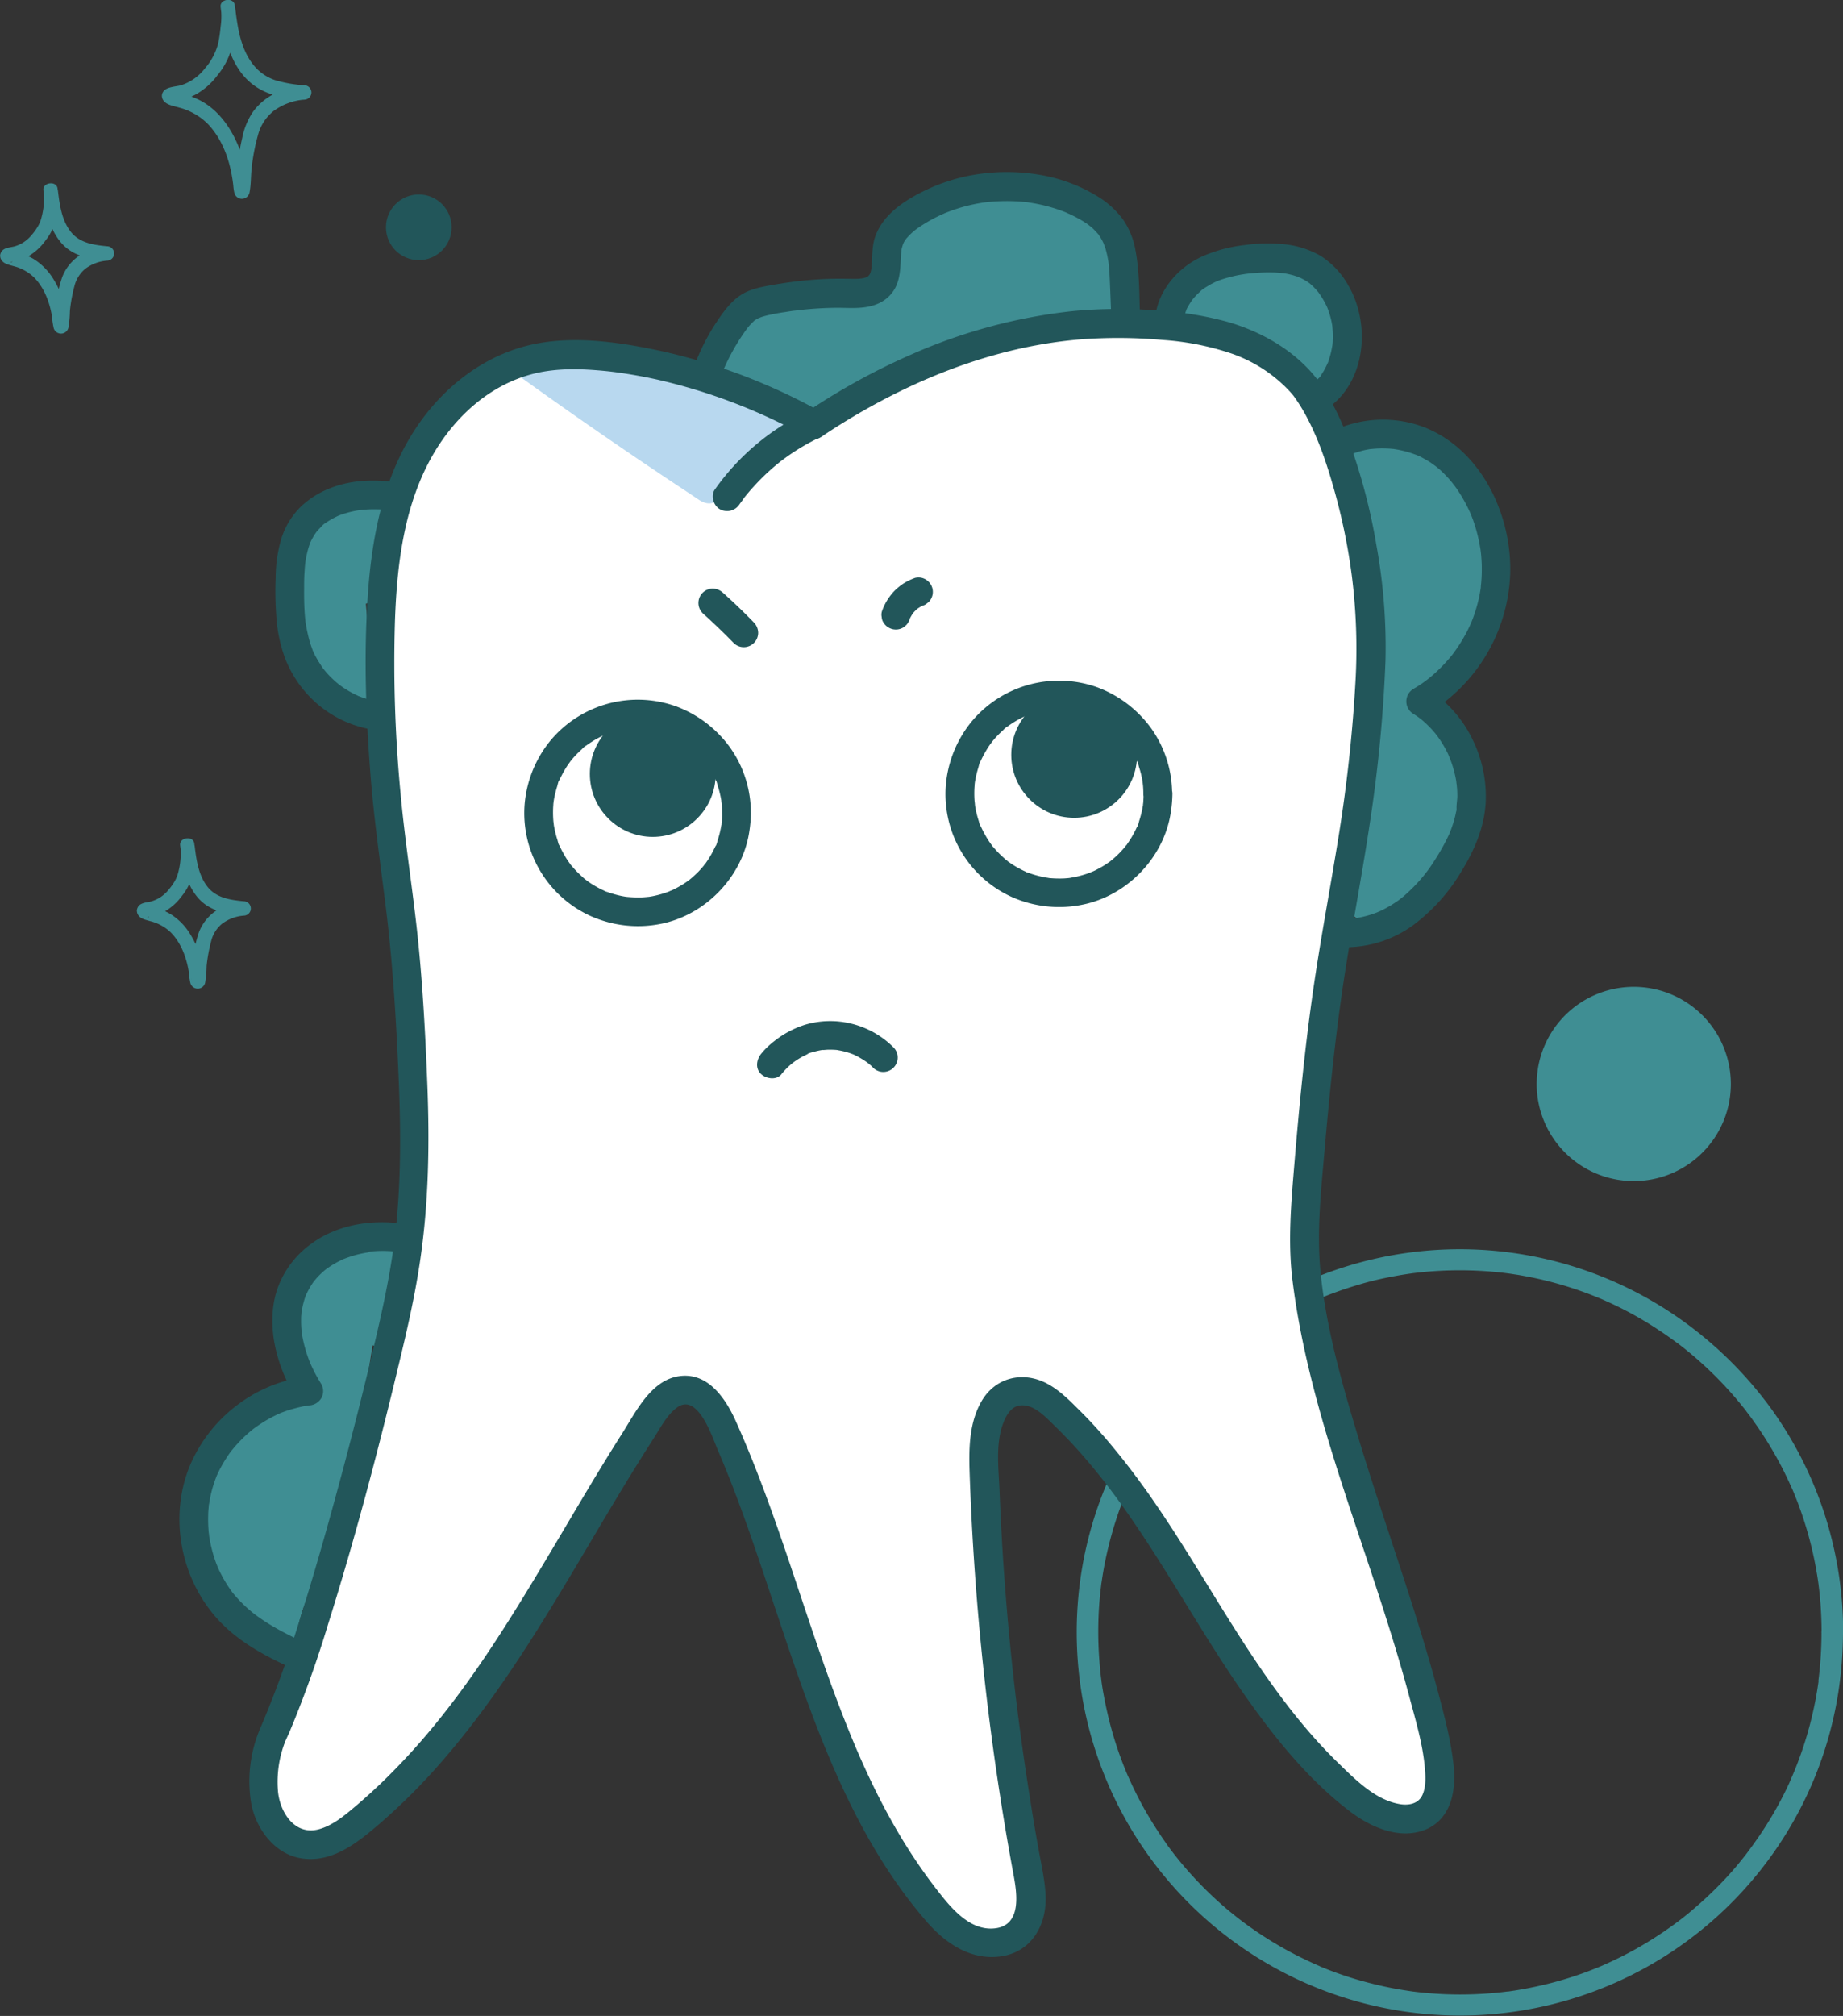 <svg xmlns="http://www.w3.org/2000/svg" viewBox="0 0 640.62 700.57"><rect x="0" y="0" width="640.62" height="700.57" fill="#333333" stroke="none"/><defs><style>.cls-1{fill:#3f8e93;}.cls-2,.cls-5{fill:#22565a;}.cls-3{fill:#fff;}.cls-4{fill:#b8d8ef;}.cls-5{stroke:#22565a;stroke-miterlimit:10;stroke-width:2px;}</style></defs><g id="Слой_6" data-name="Слой 6"><path class="cls-1" d="M929,795.47c0,3.45-.14,6.9-.41,10.34-.13,1.66-.3,3.33-.49,5l-.15,1.24s-.09.62,0,.21,0,.28,0,.38c-.12.82-.24,1.64-.37,2.46a129.53,129.53,0,0,1-4.68,19.42q-1.5,4.61-3.33,9.09c-.08.18-.48,1.14-.22.53l-.48,1.11c-.34.79-.69,1.57-1,2.35q-1,2.19-2.09,4.33a128.92,128.92,0,0,1-10,16.49c-.95,1.34-1.93,2.67-2.93,4l-.24.31-.74.94c-.53.66-1.07,1.32-1.61,2q-3,3.64-6.34,7.07t-7,6.71c-1.18,1-2.38,2.09-3.6,3.1-.6.51-1.22,1-1.84,1.5l-.93.74-.4.31c-.5.39.68-.51-.18.14a133.79,133.79,0,0,1-16.11,10.52q-4.27,2.35-8.72,4.38c-.68.31-1.36.62-2,.91l-1.11.48c.61-.26-.47.19-.69.28-1.5.61-3,1.2-4.51,1.75a127.48,127.48,0,0,1-19,5.32c-1.68.34-3.36.64-5,.91l-2.28.34-.38.05-.21,0-1.42.17q-5.1.6-10.23.79a131.45,131.45,0,0,1-20.42-.83l-1.24-.15c-.45-.06,0,0,.11,0l-.7-.09-2.46-.38c-1.63-.26-3.25-.55-4.87-.88q-4.9-1-9.71-2.35t-9.41-3.06c-1.51-.56-3-1.14-4.5-1.76l-.64-.26c.06,0,.5.21.1,0l-1.1-.48c-.74-.32-1.47-.64-2.2-1a128.39,128.39,0,0,1-17-9.44q-4-2.62-7.76-5.52l-.45-.35-.93-.74c-.66-.54-1.32-1.07-2-1.62q-1.83-1.51-3.6-3.11a130.06,130.06,0,0,1-13.26-13.81c-.51-.61-1-1.23-1.5-1.85l-.74-.93-.31-.4c.23.3.14.18,0,0-1-1.31-2-2.63-2.92-4q-2.79-4-5.29-8.14t-4.61-8.39q-1.08-2.15-2.08-4.33c-.33-.73-.66-1.46-1-2.2-.06-.16-.13-.31-.2-.47l-.15-.35c.16.38-.06-.15-.08-.18-.1-.27-.22-.53-.32-.8a127.34,127.34,0,0,1-6-18.68q-1.17-4.89-2-9.86c-.12-.76-.23-1.52-.34-2.28,0-.13-.09-.74,0-.07,0-.17,0-.35-.07-.53-.05-.47-.11-.94-.17-1.41-.19-1.67-.35-3.33-.47-5A131,131,0,0,1,678,785c.14-1.72.31-3.45.52-5.17l.15-1.24c-.08.64,0-.2.06-.41.13-.88.26-1.76.4-2.63q.81-5,2-9.84A131.36,131.36,0,0,1,687.19,747c.06-.16.13-.32.2-.48-.26.61,0,.06,0,0l.41-1c.35-.79.7-1.57,1.06-2.35.69-1.51,1.42-3,2.17-4.48,1.44-2.84,3-5.63,4.65-8.36s3.46-5.47,5.34-8.1c.43-.6.86-1.2,1.3-1.79.23-.32.47-.64.71-1l.41-.55c0-.05.46-.59.22-.29s.1-.13.13-.16l.42-.53.74-.93c.53-.66,1.07-1.32,1.61-2a131.23,131.23,0,0,1,13.34-13.75c1.18-1.05,2.39-2.08,3.61-3.09l1.85-1.49c.26-.22.53-.43.8-.64.07,0,.63-.49.29-.22s.24-.19.29-.23c2.58-1.95,5.21-3.82,7.93-5.58a129.86,129.86,0,0,1,16.92-9.29l2.2-1,.53-.23,1.28-.52q2.24-.92,4.51-1.74,4.57-1.65,9.26-3t9.73-2.31c1.62-.32,3.24-.61,4.87-.87.82-.13,1.64-.25,2.47-.36.44-.06-.05,0-.12,0l.71-.09,1.42-.17a131.65,131.65,0,0,1,20.44-.72c3.41.15,6.82.43,10.21.84l1.06.14.59.08,2.63.4c1.63.27,3.25.57,4.87.9a128.39,128.39,0,0,1,19.1,5.46c1.51.56,3,1.16,4.49,1.77l.19.08c-.41-.18.26.1.35.14l.94.41,2.35,1.06q4.44,2.05,8.7,4.44t8.16,5q2.06,1.35,4.07,2.79l1.78,1.3,1,.71c.18.15,1.1.85.58.45a130.11,130.11,0,0,1,14.23,12.83q3.35,3.5,6.42,7.23l1.5,1.85.63.8c.07.1.43.56,0,.05l.42.54c1,1.26,1.89,2.54,2.81,3.84a130.82,130.82,0,0,1,10,16.69c.71,1.44,1.4,2.88,2.06,4.34.33.73.66,1.47,1,2.2.08.19.39,1,.16.37.17.43.35.85.52,1.28q1.86,4.57,3.35,9.27a128.89,128.89,0,0,1,4.55,19.28c.13.82.25,1.64.36,2.47-.09-.68.05.39.07.59l.15,1.24c.18,1.61.33,3.21.46,4.82.25,3.32.37,6.65.38,10a3.75,3.75,0,0,0,7.5,0,132.68,132.68,0,0,0-24.42-76.86A135.89,135.89,0,0,0,884,689.51a133.09,133.09,0,0,0-183.32,21.06,135.39,135.39,0,0,0-20.8,34.79,131.85,131.85,0,0,0-9.39,40,133.24,133.24,0,0,0,252,69.62,132.06,132.06,0,0,0,12.36-38.73,138.51,138.51,0,0,0,1.63-20.74,3.75,3.75,0,0,0-7.5,0Z" transform="translate(-295.86 -228.12)"/><circle class="cls-1" cx="567.75" cy="376.58" r="29.85"/><path class="cls-1" d="M830,604.7a33.75,33.75,0,1,0,.47-5.5,38.87,38.87,0,0,0-.47,5.5,3.75,3.75,0,0,0,7.5,0c0-.76,0-1.52.09-2.28,0-.34.06-.69.09-1l.06-.52c0,.38,0,.32,0,0a31.24,31.24,0,0,1,1-4.27c.22-.69.47-1.37.73-2,.16-.41,0,.07,0,.12.06-.15.13-.3.2-.45.16-.35.33-.7.5-1a29.36,29.36,0,0,1,2.29-3.81c.09-.12.6-.82.39-.54l.42-.52q.74-.88,1.53-1.71c.46-.47.93-.92,1.41-1.36.29-.26.57-.51.87-.76l.38-.31s.59-.46.26-.21.42-.31.54-.39.54-.38.82-.56c.64-.42,1.3-.82,2-1.19s1.26-.67,1.91-1c.21-.09.92-.39.33-.15l1.08-.42a29.25,29.25,0,0,1,4.21-1.19l1.18-.22c.72-.13-.38,0,.36-.05s1.61-.16,2.42-.18a29.93,29.93,0,0,1,4.54.18c.74.08-.36-.07.36.05l1,.19c.78.15,1.54.34,2.3.55s1.29.39,1.92.61c.37.13.73.28,1.09.42s-.07,0-.13-.06l.61.27a31,31,0,0,1,3.74,2.08l.82.55.53.38.15.11c-.28-.21.4.32.52.42l.87.75a30.35,30.35,0,0,1,3,3l.42.51s.36.47.11.14.3.42.39.54c.44.63.86,1.27,1.25,1.93s.66,1.14,1,1.73c.15.29.3.59.44.89l.21.45c.45.95-.15-.39.08.18a31.63,31.63,0,0,1,1.32,4.14c.16.67.3,1.33.41,2,0,.17.06.34.08.51-.11-.71,0-.12,0,0,0,.41.08.81.11,1.21a28.8,28.8,0,0,1,0,4.55c0,.35-.06.69-.09,1,0,.11-.12.83,0,.36s0,.13,0,.18c-.13.73-.26,1.45-.44,2.17a32.25,32.25,0,0,1-1.32,4.15c-.22.54.23-.51,0,0l-.21.45c-.14.3-.28.6-.43.9-.35.68-.72,1.36-1.12,2s-.7,1.12-1.08,1.66l-.57.79c.43-.58-.3.36-.44.53a29.33,29.33,0,0,1-3,3c-.49.44-1,.87-1.51,1.27.56-.44-.25.17-.42.29-.32.22-.63.44-1,.65a29.69,29.69,0,0,1-3.74,2.08c-.21.09-.92.39-.33.15l-1.08.42c-.69.25-1.38.47-2.08.67s-1.41.37-2.13.52l-1,.19-.5.08c.37-.06.31,0,0,0a32.21,32.21,0,0,1-4.71.18c-.7,0-1.39-.08-2.08-.16l-.51-.06c.06,0,.58.09.14,0l-1.34-.24a29.25,29.25,0,0,1-4.21-1.19l-.93-.36c-.4-.16.07,0,.13.06l-.46-.2c-.7-.33-1.39-.67-2.06-1s-1.24-.71-1.84-1.1l-.81-.55-.4-.29-.28-.2c.28.21-.4-.32-.52-.42q-.44-.36-.87-.75-.78-.71-1.53-1.47c-.49-.51-1-1-1.42-1.58l-.62-.76c.42.53-.17-.25-.3-.43a31.14,31.14,0,0,1-2.29-3.8c-.15-.3-.29-.6-.43-.9s-.4-.91-.15-.32c-.3-.72-.57-1.45-.8-2.2a31.24,31.24,0,0,1-1-4.27c-.13-.73,0,.37-.06-.36,0-.35-.07-.69-.1-1-.07-.81-.09-1.63-.1-2.44a3.75,3.75,0,0,0-7.5,0Z" transform="translate(-295.86 -228.12)"/><path class="cls-1" d="M300.78,317.74c-.58,2.35-2.1,1.48-1.06,1.35.18,0,.35-.07.53-.1.47-.09.94-.17,1.4-.28a15.67,15.67,0,0,0,4.19-1.61,19.32,19.32,0,0,0,5.82-5.39,17.93,17.93,0,0,0,3.67-7.9,33.06,33.06,0,0,0,.53-10.21c-.39-2.76-5.25-2.14-4.91.66.75,6.32,1.73,12.72,5.84,17.82s10.15,6.05,16.21,6.63v-5c-6.85.62-13.05,4.18-15.55,10.81a44.59,44.59,0,0,0-2.17,10.29c-.18,1.48-.3,3-.4,4.45l-.09,1.35c0,.49-.1.22,0-.06-.35.79.53-.71.49-.68l1.11-.64h1.29c1.31,1.78,1.83,2.27,1.58,1.49l0-.15a1.57,1.57,0,0,1-.07-.45c.14.8-.05-.44-.08-.68-.17-1.36-.36-2.71-.63-4.06a30.15,30.15,0,0,0-4-10.17,21.07,21.07,0,0,0-7-7.12,23.38,23.38,0,0,0-5.13-2.17c-.63-.19-1.27-.35-1.89-.53-.22-.06-.43-.14-.65-.19s-.23-.08.14.06a2.4,2.4,0,0,1,.61.62l.34,1.26v-.08a2.57,2.57,0,0,0-2.5-2.5,2.52,2.52,0,0,0-2.5,2.5c.29,2.57,2.56,2.95,4.64,3.54a15.87,15.87,0,0,1,7.11,3.88c3.56,3.59,5.44,8.6,6.26,13.49a30,30,0,0,0,.61,4.15,2.64,2.64,0,0,0,5.12-.14,38.83,38.83,0,0,0,.52-5.8,53.56,53.56,0,0,1,1.52-8.41,11.4,11.4,0,0,1,3.87-6.28,14.47,14.47,0,0,1,7.48-2.79,2.5,2.5,0,0,0,0-5c-4.73-.46-9.59-1.15-12.67-5.17s-3.8-9.37-4.38-14.28l-4.92.67a24.7,24.7,0,0,1-.74,8.63,11.72,11.72,0,0,1-1.58,3.71,18,18,0,0,1-1.86,2.51,11.92,11.92,0,0,1-5.85,3.94c-1.8.5-4.48.42-5,2.69C295.19,319.53,300,320.87,300.78,317.74Z" transform="translate(-295.86 -228.12)"/><path class="cls-1" d="M348.32,545.36c-.58,2.35-2.11,1.48-1.06,1.35.17,0,.35-.07.53-.1.46-.09.93-.17,1.4-.28a15.93,15.93,0,0,0,4.19-1.61,19.5,19.5,0,0,0,5.81-5.38,17.91,17.91,0,0,0,3.67-7.91,32.76,32.76,0,0,0,.53-10.21c-.38-2.76-5.24-2.14-4.91.66.75,6.32,1.73,12.72,5.85,17.82s10.14,6,16.2,6.63v-5c-6.85.63-13,4.18-15.55,10.82a44.9,44.9,0,0,0-2.16,10.28c-.19,1.48-.3,3-.4,4.45l-.09,1.35c0,.49-.1.22,0-.06-.35.79.53-.71.49-.68l1.1-.64h1.3c1.3,1.78,1.83,2.27,1.58,1.49l0-.15s-.07-.41-.08-.45c.15.8,0-.44-.08-.68-.17-1.36-.35-2.71-.62-4.06a30.17,30.17,0,0,0-4-10.17,21,21,0,0,0-7-7.12,23.26,23.26,0,0,0-5.14-2.17c-.63-.19-1.26-.35-1.89-.53-.21-.06-.42-.14-.64-.19s-.23-.08.14.06a2.36,2.36,0,0,1,.6.62l.34,1.26v-.07a2.58,2.58,0,0,0-2.5-2.5,2.5,2.5,0,0,0-2.5,2.5c.28,2.56,2.55,2.94,4.63,3.53a16,16,0,0,1,7.12,3.88c3.56,3.59,5.44,8.6,6.26,13.49a29.84,29.84,0,0,0,.6,4.15,2.64,2.64,0,0,0,5.13-.14,37.43,37.43,0,0,0,.51-5.8,54.76,54.76,0,0,1,1.53-8.41,11.29,11.29,0,0,1,3.87-6.28,14.44,14.44,0,0,1,7.47-2.79,2.5,2.5,0,0,0,0-5c-4.73-.46-9.58-1.15-12.66-5.16s-3.81-9.38-4.39-14.29l-4.91.67a25.18,25.18,0,0,1-.74,8.63,12,12,0,0,1-1.58,3.71,18.81,18.81,0,0,1-1.86,2.51,11.9,11.9,0,0,1-5.86,3.94c-1.79.5-4.48.42-5,2.69C342.73,547.16,347.55,548.49,348.32,545.36Z" transform="translate(-295.86 -228.12)"/><path class="cls-1" d="M357,262.18c-1.12,1.09-1.4,1.47-.86,1.15-.4.16-.46.2-.19.11a3.06,3.06,0,0,0,.57-.12c.61-.13,1.24-.22,1.85-.35a21.87,21.87,0,0,0,5.48-2,23.94,23.94,0,0,0,7.66-6.78,24.6,24.6,0,0,0,5.25-11.1c.74-4.35,1.32-8.84.69-13.23-.4-2.76-5.24-2.14-4.91.66,1,8.29,2.25,16.76,7.62,23.48a21.17,21.17,0,0,0,9.36,6.62c3.84,1.41,8,1.79,12,2.18v-5c-7,.62-13.81,3.58-17.92,9.46a25,25,0,0,0-3.54,8.77,90.92,90.92,0,0,0-1.91,11.59c-.15,1.51-.25,3-.35,4.55,0,.51-.09,1-.11,1.53s.19-.51,0,0c0,0,0,.1,0,.14.36-.6.35-1.75,2.19-1.54l1.26.34c.26.12,1.09,1,1,1.2a2.09,2.09,0,0,0-.08-.34c0-.12,0-.25-.07-.38-.06-.32.06.51,0-.15-.14-1.24-.3-2.48-.48-3.71a43.93,43.93,0,0,0-2.42-9.44c-2.73-7.05-7.37-13.82-14.36-17.15a36.94,36.94,0,0,0-5.85-2.15c-.67-.19-1.35-.36-2-.56-.15,0-.88-.2-.56-.16s.12.08,0,0-.16-.08.05.06a1.85,1.85,0,0,1,.76,1.6,2.56,2.56,0,0,0-2.5-2.5,2.51,2.51,0,0,0-2.5,2.5c.2,3,3.75,3.38,6.06,4.06a21.93,21.93,0,0,1,9.81,5.57c4.77,4.92,7.37,11.68,8.5,18.34.24,1.39.3,1.91.45,3.15a16.67,16.67,0,0,0,.37,2.55,2.7,2.7,0,0,0,5.31-.33c.49-2.6.4-5.34.68-8a70.09,70.09,0,0,1,2.2-11.66,15.81,15.81,0,0,1,5.47-8.46,20.53,20.53,0,0,1,10.62-3.93,2.5,2.5,0,0,0,0-5,45,45,0,0,1-10.12-1.79,16.29,16.29,0,0,1-7.67-5.45c-4.42-5.65-5.41-13.13-6.23-20l-4.91.67a24.92,24.92,0,0,1-.13,6.28,52.62,52.62,0,0,1-.81,5.61A21.45,21.45,0,0,1,367,252a17.14,17.14,0,0,1-8.2,5.74c-2,.59-6,.46-6.57,3.13a2.56,2.56,0,0,0,1.75,3.07A2.53,2.53,0,0,0,357,262.18Z" transform="translate(-295.86 -228.12)"/><circle class="cls-2" cx="145.57" cy="78.99" r="11.41"/></g><g id="Слой_5" data-name="Слой 5"><path class="cls-3" d="M578.69,375.63c20.26-13.59,63-38,114.29-34.92,15.52.91,38.26,2.58,54.15,19.18,2.23,2.33,9.42,10.29,16.55,34.38a208.84,208.84,0,0,1,8.67,63.86c-2.62,61.6-13.65,87.47-19.6,152.45-2.93,31.87-4.39,47.81-2.76,61.45,6,50.5,34.8,112.77,45.08,163.42,1.11,5.46,2.9,16.67-2.46,21.69-7.08,6.64-18.65,1.41-26.14-4.77-43.54-35.86-61.21-95.29-102.29-133.93-4-3.73-8.79-7.46-14.2-6.91-10,1-12.48,14.24-12.21,24.24A911,911,0,0,0,653,878.42c1.32,7.05,2.43,15.23-2.32,20.6-4.2,4.73-11.72,5.25-17.53,2.77s-10.25-7.32-14.21-12.25c-38-47.35-47.1-111-72.2-166.29-2.61-5.75-6.76-12.3-13.07-12.12-5.22.14-9,4.9-11.85,9.26C489.79,768.87,465.61,824.5,420.62,861.3c-5.54,4.53-12.23,9-19.27,7.74-7.42-1.27-12.52-8.69-13.61-16.13a42.62,42.62,0,0,1,2.95-22.2C406.42,796.48,429,706.3,434.48,679.37c7.12-34.86,5.68-61.68,3.67-99.06-2.5-46.4-9.34-61.84-10.19-117-.5-32.67,1.67-66,20.59-89.25a61.77,61.77,0,0,1,25-18.79c8.87-3.54,18.93-5,36.09-2.79C524.44,354.3,549.27,359.41,578.69,375.63Z" transform="translate(-295.86 -228.12)"/><path class="cls-3" d="M580,377.79C607.42,359.4,639,346,672.23,343.42a173.26,173.26,0,0,1,27.9.27,97.53,97.53,0,0,1,24,4.66c12,4.15,21.78,11.74,27.76,22.79,4.24,7.83,7.17,16.34,9.64,24.87a212.24,212.24,0,0,1,6.67,32,203.12,203.12,0,0,1,1.25,37.22,527.86,527.86,0,0,1-6,54.67c-2.72,16.89-5.91,33.69-8.42,50.62C752,591.28,750,612.12,748.25,633c-1.12,13.36-2.29,26.92-.6,40.28,5,39.67,20.06,77.5,32.08,115.39,3,9.41,5.86,18.86,8.41,28.4,2.18,8.17,4.68,16.64,5.46,25.09.33,3.64.48,7.8-1.22,11.15-2,3.87-6.47,4.91-10.45,4.21-9-1.6-16.3-8.76-22.6-14.89-26.74-26-43.05-60.21-64-90.6a257.24,257.24,0,0,0-16.75-22q-4.46-5.21-9.29-10c-3.28-3.29-6.7-6.77-10.85-9-7.22-3.8-15.25-1.76-19.33,5.36-3.92,6.81-4,15.06-3.78,22.68a936.48,936.48,0,0,0,15.23,140c1.53,8.27,2.46,20.54-8.85,21.61-10.26,1-17.6-8.38-23.16-15.65-11.91-15.55-21-33.08-28.54-51.11-15.14-36.3-24.45-74.77-40.57-110.69-3.1-6.9-8.34-15.85-17.27-14.46s-13.71,12.05-18,18.75c-10.55,16.6-20.29,33.7-30.47,50.53s-20.7,33.33-32.95,48.65a235.77,235.77,0,0,1-19.21,21.37c-3.44,3.36-7,6.61-10.68,9.71-4,3.39-8.35,7-13.51,8.41-10.2,2.84-16.78-6.83-17.47-15.87-.59-7.61,1.26-14.49,4.23-21.37a382.77,382.77,0,0,0,13.26-37.07c9.21-29.31,17.09-59.07,24.25-88.95,3-12.36,5.88-24.75,7.73-37.34,2.95-20,3.22-40.21,2.44-60.41-.75-19.13-1.78-38.26-4-57.27-1.73-14.79-4-29.5-5.34-44.33a475.88,475.88,0,0,1-1.92-59.82c.67-19.39,3.14-39.62,12.46-57,7.54-14,19.79-25.86,35.24-30.6,14.81-4.55,31.4-1.94,46.24,1.33a199.78,199.78,0,0,1,52.9,20.25c2.82,1.55,5.35-2.77,2.53-4.32a204.19,204.19,0,0,0-55.11-21c-15.23-3.26-32.08-5.76-47.29-1.3-15.38,4.52-28.08,15.5-36.45,29-10.37,16.71-13.92,36.7-15.15,56.05-1.31,20.55-.56,41.38,1.08,61.89,1.24,15.4,3.47,30.67,5.36,46,2.33,19,3.47,38,4.3,57.11.91,20.72,1,41.51-1.95,62.08-1.87,13-4.87,25.83-7.94,38.6q-5.24,21.87-11.12,43.57c-7.64,28.28-15.31,57.12-27.16,84a43.89,43.89,0,0,0-3.2,24.13c1.22,7.89,6.73,16.12,15,17.79,10.11,2.06,18.8-5.38,25.9-11.51a212,212,0,0,0,21-21c26.25-30.08,44.83-65.7,65.6-99.53q3.94-6.42,8-12.74c2.55-4,5-8.78,9-11.53,9.19-6.4,14.85,9.28,17.44,15.31,8,18.57,14.29,37.82,20.69,57,12.43,37.21,25.46,76.61,51.63,106.75,6,6.9,14.07,12.85,23.69,11.42s13.82-9.74,13.43-18.69c-.23-5.05-1.4-10-2.29-15q-1.62-8.9-3-17.83-2.89-18.07-5-36.25-4.23-35.65-5.63-71.57c-.33-8.54-1.62-18.46,2.39-26.43,1.58-3.14,4.16-5.67,7.86-5.76,5.24-.12,9.61,4.34,13.09,7.71,27.4,26.49,43.9,61.5,65.4,92.46,10.47,15.1,22.36,30.25,37.13,41.4,6.5,4.91,16.08,9.6,24.2,5.86,7.69-3.55,8.63-12.46,7.84-19.95-.89-8.4-3.19-16.73-5.34-24.87-2.6-9.83-5.56-19.57-8.63-29.26-6.36-20-13.27-39.87-19.34-60-5.58-18.49-10.9-37.48-12.89-56.75-1.46-14.22.13-28.72,1.37-42.88,1.86-21.37,4.06-42.67,7.42-63.87,2.67-16.9,5.9-33.72,8.43-50.65,4.72-31.65,7.65-63.53,2.19-95.25a202.81,202.81,0,0,0-8.47-33.09A98.06,98.06,0,0,0,754,364.72c-7.2-11.3-19.21-18.56-31.88-22.29a114.79,114.79,0,0,0-23.66-3.87,170.54,170.54,0,0,0-29.55.15,184.75,184.75,0,0,0-55,14.71,231.05,231.05,0,0,0-36.49,20.05C574.77,375.25,577.27,379.59,580,377.79Z" transform="translate(-295.86 -228.12)"/><path class="cls-1" d="M434.65,662.63c-11.2-3.12-25-1.85-31.94,7.45-4.47,6-5.19,14.1-3.62,21.4s5.17,14,8.72,20.53c-19.23,3.33-35.33,20.14-37.83,39.5s8.8,39.7,26.56,47.81c-.1-11.93,6.84-22.58,11.6-33.51,13.79-31.62,10-68.58,22.74-100.61a83,83,0,0,1-3.8,28.56" transform="translate(-295.86 -228.12)"/><path class="cls-1" d="M435.31,660.22c-9.46-2.59-20.87-2.53-29.21,3.24-9.72,6.74-11.85,19.11-9.11,30,1.76,7,5.24,13.47,8.66,19.79l1.5-3.67c-15.59,2.77-29.36,14-35.82,28.38a45.76,45.76,0,0,0-4,23.35,50.7,50.7,0,0,0,7.9,22.48,48.41,48.41,0,0,0,20,17.67,2.54,2.54,0,0,0,3.77-2.16c0-8.86,4-17,7.76-24.77A137.2,137.2,0,0,0,416.47,749c4.54-17.63,5.83-35.86,9-53.74a149.5,149.5,0,0,1,7.86-29.41l-4.91-.66a82.21,82.21,0,0,1-3.71,27.9c-1,3.08,3.87,4.39,4.83,1.33a86.66,86.66,0,0,0,3.88-29.23c-.11-3-3.89-3.23-4.91-.67-6.75,17-8.88,35.3-11.38,53.29-1.27,9.09-2.63,18.19-4.76,27.12a124.88,124.88,0,0,1-9,25.32c-4.43,9.19-9.32,18.6-9.3,29.06l3.76-2.16c-13.33-6.15-22.69-19.09-25.12-33.49S376.21,734.73,387,725a43.63,43.63,0,0,1,21.53-10.62c1.65-.29,2.2-2.37,1.49-3.67-5-9.3-10.8-19.81-8.76-30.79a18.86,18.86,0,0,1,6.84-11.77,23.57,23.57,0,0,1,11.12-4.32A37.42,37.42,0,0,1,434,665c3.11.85,4.43-4,1.33-4.82Z" transform="translate(-295.86 -228.12)"/><path class="cls-1" d="M430.6,403.23a48.74,48.74,0,0,0-16.74,3.38,27,27,0,0,0-6.52,3.53c-5.78,4.46-8.41,12.13-8.22,19.42s2.88,14.29,6.1,20.84c4.16,8.44,9.55,16.68,17.56,21.61,1.27-11.19-1.33-22.41-2.16-33.64s.49-23.51,8.11-31.8q-1.56,13.37-3.75,26.65a52.85,52.85,0,0,1-1.26-12.6,86.57,86.57,0,0,1-1.12,14.82" transform="translate(-295.86 -228.12)"/><path class="cls-1" d="M430.6,400.73a49.22,49.22,0,0,0-21.2,5.16,23.45,23.45,0,0,0-11.57,14.38c-1.91,6.39-1.37,13.22.47,19.56a78.41,78.41,0,0,0,8.45,18.6c3.78,6.21,8.55,11.86,14.77,15.74,1.76,1.09,3.57-.38,3.76-2.16,1.91-17.58-5.71-35.43-.66-52.79a27.54,27.54,0,0,1,5.88-10.88l-4.27-1.77q-1.53,13-3.66,26h4.82a52.08,52.08,0,0,1-1.17-11.94h-5a85,85,0,0,1-1,14.16,2.57,2.57,0,0,0,1.75,3.07A2.5,2.5,0,0,0,425,436.1a93.3,93.3,0,0,0,1.21-15.48c0-3.22-5-3.22-5,0a58.06,58.06,0,0,0,1.35,13.27c.51,2.31,4.42,2.45,4.82,0q2.24-13.62,3.84-27.32c.26-2.17-2.89-3.28-4.27-1.77-5.69,6.29-8.16,14.45-8.85,22.77-.77,9.19.87,18.29,1.85,27.4a78.94,78.94,0,0,1,.32,17l3.77-2.16A39.08,39.08,0,0,1,412.37,458a77.5,77.5,0,0,1-8.19-16.2c-2-5.57-3.3-11.67-2.16-17.58,1-5,3.44-9.89,7.83-12.76,6-3.91,13.71-5.5,20.75-5.69,3.21-.08,3.23-5.08,0-5Z" transform="translate(-295.86 -228.12)"/><path class="cls-1" d="M546.44,358.33c-.51-11.66,10.67-20.69,21.87-24s23.28-2.93,34.31-6.77a5.7,5.7,0,0,0,2.85-1.73c1.34-1.82.31-4.34.07-6.59-.78-7.6,7.77-12.46,15.07-14.72A171.08,171.08,0,0,1,650,298.2c8.73-1.09,19.09-.86,24.38,6.17,2.13,2.85,3.07,6.4,3.83,9.87a144.91,144.91,0,0,1,3.12,23.27c-13.64-.55-27,3.73-39.83,8.39q-27.6,10-54.2,22.58c-2.34,1.11-4.77,2.25-7.36,2.2a16.66,16.66,0,0,1-5.79-1.55l-29-11.68" transform="translate(-295.86 -228.12)"/><path class="cls-1" d="M548.94,358.33c-.37-10.94,10.24-18.58,19.7-21.45,6.66-2,13.63-2.68,20.49-3.7a94.13,94.13,0,0,0,10.25-2c3-.8,7.1-1.62,8.61-4.7s-.23-5.81,0-8.83a8.59,8.59,0,0,1,2.93-5.22c4-3.82,9.7-5.38,14.9-6.83a172.88,172.88,0,0,1,21.47-4.55c5.4-.78,11.1-1.42,16.48-.2a15.14,15.14,0,0,1,7.19,3.51c2.5,2.36,3.6,5.6,4.39,8.87a133.36,133.36,0,0,1,3.42,24.27l2.5-2.5c-9.32-.34-18.59,1.46-27.49,4.11s-17.64,6-26.3,9.36-17.53,7-26.17,10.84q-6.51,2.87-12.94,5.88a42.88,42.88,0,0,1-6,2.61,9.43,9.43,0,0,1-6.29-.58c-10.17-3.83-20.2-8.13-30.28-12.19a2.52,2.52,0,0,0-3.08,1.75,2.56,2.56,0,0,0,1.75,3.07l27.14,10.94a29.76,29.76,0,0,0,6.72,2.22,13.4,13.4,0,0,0,6.88-.91c4.4-1.73,8.63-4,12.94-5.92a521.63,521.63,0,0,1,52.7-20.91c9.85-3.21,20-5.65,30.45-5.27a2.51,2.51,0,0,0,2.5-2.5,149.55,149.55,0,0,0-3.11-23.46,30.47,30.47,0,0,0-3.47-9.88,17.11,17.11,0,0,0-6.43-6c-5.18-2.79-11.36-3.19-17.13-2.79a138.22,138.22,0,0,0-21.74,3.56c-6.51,1.51-13.37,3.06-19.29,6.28-4.91,2.68-9.63,7.11-9.64,13.11a35.19,35.19,0,0,0,.59,4.33c.18,1.37,0,1.9-1.27,2.43a50.89,50.89,0,0,1-10.47,2.66c-7.17,1.27-14.47,1.81-21.56,3.54-12.58,3.07-26.83,12.57-26.34,27.08.11,3.21,5.11,3.23,5,0Z" transform="translate(-295.86 -228.12)"/><path class="cls-1" d="M706.45,338.68a78.66,78.66,0,0,1,8.25-11.12,23.87,23.87,0,0,1,5.59-4.93c4.65-2.71,10.39-2.49,15.77-2.19a33.91,33.91,0,0,1,8.58,1.21c7.38,2.37,12.27,9.46,15.05,16.7a18.4,18.4,0,0,1,1.55,8.37c-.59,5.44-5,9.54-9.17,13.11a20.29,20.29,0,0,0-10.26-10.28,40,40,0,0,0-7.54-2.21l-25.11-5.61,1.39,1.49" transform="translate(-295.86 -228.12)"/><path class="cls-1" d="M708.61,339.94a75.13,75.13,0,0,1,5.61-8,34,34,0,0,1,6.28-6.51c4.77-3.35,11-2.8,16.47-2.47a23.63,23.63,0,0,1,8.45,1.62,18.68,18.68,0,0,1,6.1,4.63,31,31,0,0,1,7.08,14.11c1.26,6.38-3.94,11-8.29,14.71l3.92.51a22.6,22.6,0,0,0-6.93-8.63,27.54,27.54,0,0,0-10.78-4.65c-8.88-2.07-17.8-4-26.69-6a2.52,2.52,0,0,0-2.43,4.18l1.39,1.48c2.2,2.36,5.73-1.18,3.53-3.53L710.93,340l-2.43,4.18,25.33,5.66c3.62.81,7.13,1.71,10.19,3.89a18.08,18.08,0,0,1,5.89,7.4c.72,1.58,2.84,1.45,3.93.51,4.78-4.13,9.77-9,10-15.78.1-3.64-1.23-7.17-2.65-10.45a36,36,0,0,0-4.29-7.45,26.64,26.64,0,0,0-6.7-6.4,22.32,22.32,0,0,0-9.53-3.22,72.81,72.81,0,0,0-10.44-.52,24.79,24.79,0,0,0-9.7,2c-3.57,1.61-6.28,4.52-8.77,7.46a84.58,84.58,0,0,0-7.43,10.22c-1.7,2.75,2.63,5.26,4.32,2.53Z" transform="translate(-295.86 -228.12)"/><path class="cls-1" d="M765.6,386c9.86-2.06,20.48-3.82,29.72.2,11.06,4.8,17.35,16.91,19.23,28.82,3.5,22.24-6.39,46.07-24.62,59.27,7,4.22,11.12,12.16,12.23,20.24s-.5,16.29-2.95,24.06c-2.12,6.7-5,13.33-9.66,18.55S778,546,771,545.54a5,5,0,0,1-2.77-.81c-1.7-1.26-1.54-3.81-1.22-5.91,7.71-50.53,8.84-102.66-3.2-152.33" transform="translate(-295.86 -228.12)"/><path class="cls-1" d="M766.26,388.37c9-1.87,19-3.74,27.8-.06,7.13,3,12.18,9.51,15.07,16.49,6.18,14.89,4.15,32.58-3.11,46.7a58.63,58.63,0,0,1-17.36,20.59,2.54,2.54,0,0,0,0,4.32c5.62,3.47,9.08,9.45,10.54,15.77,1.84,7.92.41,16.24-1.85,23.91-2.1,7.1-4.92,14.38-10.11,19.83a23.53,23.53,0,0,1-8.39,5.82A18.66,18.66,0,0,1,774,543c-1.08.11-3.27.47-4.21-.23-.76-.57-.44-2.38-.33-3.28.27-2,.62-4.08.9-6.12.63-4.4,1.2-8.79,1.72-13.2q1.52-12.79,2.36-25.66a408.45,408.45,0,0,0,.24-51.42,333.21,333.21,0,0,0-7-51c-.46-2.09-1-4.17-1.45-6.26-.75-3.12-5.58-1.8-4.82,1.33a320,320,0,0,1,8.07,53.32,407.82,407.82,0,0,1-.08,54.27q-.9,13.58-2.55,27.08-.79,6.64-1.78,13.27c-.53,3.58-1.86,8.31,1.15,11.2,2.82,2.7,8.09,1.94,11.51,1.06a27.57,27.57,0,0,0,10.4-5.45c6.31-5.13,10.07-12.73,12.68-20.28,5.18-15,7.35-34.15-5.28-46.19a27,27,0,0,0-4.35-3.34v4.32a65.71,65.71,0,0,0,26.1-45c2-16.61-2.71-37.51-18.43-46.28-10.46-5.83-22.77-3.89-33.93-1.57a2.5,2.5,0,0,0,1.33,4.82Z" transform="translate(-295.86 -228.12)"/><path class="cls-4" d="M477.38,356.51q31,22.32,62.92,43.25a3.36,3.36,0,0,0,2.26.77,3.29,3.29,0,0,0,1.69-1.12L569.9,373l-46.27-13.89a63.69,63.69,0,0,0-10-2.42c-3.68-.49-7.41-.33-11.12-.48a68.74,68.74,0,0,1-19.77-3.72c-1.18-.41-2.49-.84-3.62-.33s-1.48,2.49-.3,2.89" transform="translate(-295.86 -228.12)"/><path class="cls-4" d="M476.12,358.67q19.26,13.88,38.9,27.22,9.72,6.6,19.52,13.07c1.5,1,3,2,4.5,3,1.79,1.12,3.82,1.6,5.7.35a25.11,25.11,0,0,0,3.7-3.59L553,394l18.72-19.25a2.53,2.53,0,0,0-1.11-4.18l-40.78-12.25c-6.58-2-13-4.17-20-4.47-3.44-.14-6.88-.06-10.31-.35a63.24,63.24,0,0,1-9.76-1.59c-1.83-.44-3.63-1-5.42-1.55s-3.57-1.28-5.45-.77c-3.2.88-4.75,5.95-1.28,7.6a2.56,2.56,0,0,0,3.42-.9,2.51,2.51,0,0,0-.9-3.42c.67.32.37.94.37,1.34,0,1.15-.45-.1-.15.2.09.09.59.1.77.15,1.47.4,2.9,1,4.36,1.39a70.09,70.09,0,0,0,8.71,1.91,73.19,73.19,0,0,0,9.34.86c3.07.09,6.14,0,9.19.34,5.92.61,11.74,2.88,17.41,4.58l18.36,5.52,20.75,6.23-1.1-4.18L552,387.83l-8.14,8.38a9.64,9.64,0,0,0-1.64,1.68l-.25.23c-.21.07-.06.06.45,0a5.12,5.12,0,0,1-.87-.48c-1.65-1.05-3.27-2.15-4.9-3.23Q517.87,382,499.4,369.08q-10.42-7.29-20.76-14.73a2.52,2.52,0,0,0-3.42.9,2.56,2.56,0,0,0,.9,3.42Z" transform="translate(-295.86 -228.12)"/></g><g id="Слой_3" data-name="Слой 3"><path class="cls-2" d="M581.22,380c27.08-18.14,58.26-31.47,91-34a173.26,173.26,0,0,1,27.9.27,94.48,94.48,0,0,1,23.38,4.57,50.18,50.18,0,0,1,20.35,12.95c.38.4.74.81,1.1,1.24l.6.72c.51.63-.17-.22-.22-.29l.6.82a59.93,59.93,0,0,1,3.84,6.21c4.14,7.64,7,15.94,9.39,24.26a208.81,208.81,0,0,1,6.58,31.38A202.24,202.24,0,0,1,767,465.27a520.38,520.38,0,0,1-5.93,54c-2.72,16.89-5.91,33.7-8.42,50.62-3.11,21-5.15,42-6.9,63.1-1.12,13.36-2.29,26.92-.6,40.28,5,39.92,20.07,77.92,32.17,116.05,3,9.41,5.86,18.86,8.41,28.4,2.12,7.94,4.62,16.24,5.37,24.43.29,3.18.53,6.94-.88,9.89s-4.72,3.52-7.63,3.06c-8.55-1.35-15.57-8.49-21.49-14.25C734.52,815,718.32,781,697.53,750.75a265.42,265.42,0,0,0-17.14-22.51c-3-3.46-6.06-6.83-9.29-10-3.43-3.43-7-7.06-11.36-9.34-8.41-4.43-18-2.07-22.75,6.25-4.14,7.21-4.37,15.88-4.12,23.95a940.2,940.2,0,0,0,15.32,140.7c1.21,6.57,2.77,17.36-6.44,18.44s-16.06-8-21-14.41c-11.79-15.34-20.86-32.7-28.29-50.52-15.22-36.5-24.61-75.16-40.82-111.28-3.63-8.09-9.89-17.35-20.09-15.62-9.57,1.63-14.78,12.53-19.46,19.9C501.55,742.87,491.8,760,481.62,776.8c-10,16.56-20.45,33-32.55,48.14a235.92,235.92,0,0,1-19.21,21.37q-5.17,5.06-10.68,9.72c-3.68,3.1-7.69,6.45-12.41,7.76-8.5,2.36-13.74-6-14.31-13.46a38.77,38.77,0,0,1,1.4-13.68c.2-.68.41-1.35.64-2,.08-.25.71-1.89.48-1.35s.32-.68.41-.88l1-2.18a385.51,385.51,0,0,0,13.51-37.67c9.21-29.31,17.09-59.07,24.25-88.94,3-12.36,5.88-24.76,7.73-37.34,3-20.27,3.32-40.64,2.53-61.08-.75-19.13-1.78-38.26-4-57.27-1.73-14.79-4-29.5-5.34-44.33a475.88,475.88,0,0,1-1.92-59.82c.66-18.94,3-38.76,12.12-55.7,7.23-13.45,18.9-24.9,33.75-29.45,7.78-2.39,15.91-2.5,24-1.87,4.29.33,7.22.71,11,1.31q5,.79,10,1.89a197.27,197.27,0,0,1,52.31,20c5.65,3.09,10.7-5.54,5.05-8.64a206.63,206.63,0,0,0-55.71-21.22c-15.65-3.35-33-5.88-48.61-1.3-16,4.7-29.24,16.1-37.94,30.12-10.62,17.09-14.24,37.54-15.5,57.32-1.31,20.55-.56,41.38,1.08,61.89,1.24,15.4,3.47,30.67,5.36,46,2.33,19,3.47,38,4.3,57.11.9,20.48,1.05,41.08-1.86,61.42-1.87,13-4.87,25.83-7.94,38.6q-5.23,21.85-11.12,43.57c-4.27,15.79-8.75,31.52-13.7,47.11a371.47,371.47,0,0,1-13.21,36.27,46.85,46.85,0,0,0-3.45,26c1.36,8.7,7.68,17.71,16.72,19.55,11.15,2.26,20.45-5.36,28.33-12.16a213.07,213.07,0,0,0,21-21c26.4-30.25,45.1-66,66-100q3.93-6.4,8-12.74c2.31-3.58,4.56-8.06,8.08-10.63,7.15-5.22,12.17,10.1,14,14.41,7.91,18.37,14.11,37.43,20.44,56.38,12.57,37.65,25.8,77.36,52.28,107.85,6.64,7.64,15.56,13.7,26.12,12.06s15.7-11.1,15.26-21.1c-.24-5.27-1.45-10.49-2.38-15.67q-1.62-8.89-3-17.83-2.85-17.75-5-35.59-4.23-35.65-5.63-71.57c-.31-8-1.68-17.63,2-25.17,1.27-2.57,3-4.44,5.7-4.52,4.47-.14,8.39,4.13,11.32,7,27.24,26.33,43.64,61.17,65,92,10.74,15.47,22.89,30.86,38,42.29,7.33,5.54,17.73,10,26.72,5.86,8.47-4,10-13.75,9.08-22.11-.92-8.63-3.22-17.16-5.43-25.53-2.6-9.84-5.56-19.57-8.63-29.27-6.36-20-13.27-39.86-19.34-60-5.51-18.27-10.84-37.06-12.8-56.09-1.46-14.22.13-28.72,1.37-42.88,1.84-21.15,4-42.23,7.33-63.2,2.68-16.91,5.91-33.72,8.43-50.65a501,501,0,0,0,5.4-56.16,197.79,197.79,0,0,0-3.2-40.42,203.87,203.87,0,0,0-8.48-33.09,101.19,101.19,0,0,0-9.54-20.74c-7.55-11.85-20.07-19.53-33.38-23.44a117,117,0,0,0-24.32-4,170.54,170.54,0,0,0-29.55.15,188.73,188.73,0,0,0-56.23,15.05,230.61,230.61,0,0,0-36.49,20.05C570.85,374.88,575.85,383.54,581.22,380Z" transform="translate(-295.86 -228.12)"/><path class="cls-2" d="M576.17,371.31a82.8,82.8,0,0,0-31.84,26.94c-1.53,2.13-.45,5.65,1.79,6.84a5.14,5.14,0,0,0,6.84-1.8c.38-.52.75-1,1.14-1.56s.49-.69,0-.08c.21-.28.44-.56.66-.84q1.44-1.8,3-3.51a78.47,78.47,0,0,1,7.71-7.44l1.13-.93c.14-.11,1.22-1,.48-.39.73-.56,1.47-1.11,2.22-1.64q2.08-1.48,4.28-2.84a78.56,78.56,0,0,1,7.61-4.11c2.37-1.12,3.17-4.71,1.79-6.84a5.13,5.13,0,0,0-6.84-1.8Z" transform="translate(-295.86 -228.12)"/><path class="cls-2" d="M546.88,510.61c0,.87,0,1.74-.1,2.61,0,.4-.08.8-.11,1.2,0,.6.2.23.05-.31a2.51,2.51,0,0,1-.13.85,34.31,34.31,0,0,1-1.19,4.9c-.12.37-.52,2.21-.86,2.35,0,0,.43-.94.19-.44-.1.2-.18.41-.27.61-.21.45-.42.89-.65,1.33a33.37,33.37,0,0,1-2.54,4.21c-.16.22-.69,1.17-.39.54s-.26.33-.42.52c-.55.67-1.13,1.32-1.73,1.95s-1.16,1.15-1.76,1.69c-.28.26-.57.51-.86.76l-.5.41c-.17.14-.93.53-.27.22s-.32.22-.54.38-.72.5-1.09.74c-.68.44-1.39.87-2.1,1.26s-1.46.78-2.2,1.12c-.27.12-1.3.43-.62.28s0,0-.17.06l-.78.29A34.71,34.71,0,0,1,523,539.5c-.44.09-.89.17-1.33.24l-.51.08c-.69.11,1-.11.31-.05-.86.08-1.72.17-2.59.2a42.08,42.08,0,0,1-5.38-.2c-.7-.06,1,.16.31.05l-.51-.08c-.45-.07-.89-.15-1.34-.24-.88-.18-1.75-.39-2.61-.64s-1.49-.45-2.23-.72c-.18-.06-1.17-.3-1.24-.47,0,0,.94.42.44.18l-.76-.34a35.44,35.44,0,0,1-4.31-2.38l-1.08-.74c-.19-.13-1.21-.71-.54-.38s-.33-.27-.52-.43q-.57-.47-1.11-1a33.16,33.16,0,0,1-3.39-3.52,3.8,3.8,0,0,1-.72-.88c.22.64.48.64.19.23-.12-.18-.26-.35-.38-.53-.5-.72-1-1.45-1.43-2.2s-.77-1.33-1.11-2c-.2-.39-.4-.78-.58-1.18l-.21-.45c-.41-.9-.15,0,.05.13-.34-.15-.72-2-.85-2.35-.26-.8-.49-1.6-.68-2.42s-.37-1.65-.51-2.48c0-.23-.07-.45-.11-.68-.09-.57.07.49.07.48,0-.49-.12-1-.15-1.54a34.76,34.76,0,0,1,0-5.4c0-.4.08-.8.12-1.2.05-.58-.07.48-.07.48.05-.22.06-.46.1-.68.14-.89.32-1.78.54-2.65s.39-1.52.63-2.26c.14-.44.51-2.33.9-2.5-.17.07-.41.93-.11.28l.27-.61c.16-.35.33-.69.5-1,.4-.78.82-1.54,1.27-2.29s.82-1.3,1.26-1.92l.38-.54c.12-.18.39-.77.09-.14s-.13.16,0,0,.34-.43.52-.63a33.44,33.44,0,0,1,3.51-3.63,7.6,7.6,0,0,1,1.75-1.47c-.68.25-.63.47-.23.19l.53-.38c.36-.25.72-.5,1.08-.73a34.21,34.21,0,0,1,4.31-2.39l.6-.27c.65-.3-.19-.07-.28.11.09-.18.87-.33,1.09-.41.83-.31,1.68-.58,2.54-.82s1.63-.43,2.45-.6l1.17-.21.51-.08c1.14-.19-.82.08-.14,0a42.08,42.08,0,0,1,5.38-.2c.81,0,1.62.1,2.42.18,1,.09-.25-.07-.31-.05a2.85,2.85,0,0,1,.68.1c.44.07.89.15,1.33.24a34.74,34.74,0,0,1,5,1.42c.21.07,1,.24,1.08.41,0,0-1.14-.5-.28-.11l.46.2c.79.37,1.58.76,2.35,1.19s1.42.82,2.1,1.27c.32.2.64.42.95.64l.53.38c.43.3.72.18-.09-.1a7.36,7.36,0,0,1,1.75,1.47c.65.58,1.27,1.18,1.88,1.81s1.11,1.19,1.63,1.82c.21.25.62.58.72.88,0-.06-.71-1-.19-.23.12.18.25.36.38.53a35.59,35.59,0,0,1,2.62,4.35c.17.35.34.69.5,1l.27.61c.3.65.05-.21-.12-.28.35.15.74,2,.86,2.34a35.3,35.3,0,0,1,1.22,5.07c0,.22,0,.46.1.68,0,0-.12-1.06-.07-.48,0,.4.09.8.12,1.2.07.93.1,1.85.11,2.79a5,5,0,0,0,10,0A39.22,39.22,0,0,0,549.71,488a40.54,40.54,0,0,0-18.9-14.44,39.53,39.53,0,0,0-43.48,11.75,40.29,40.29,0,0,0-9.13,22.53,39.28,39.28,0,0,0,22.62,38.46,40.36,40.36,0,0,0,24.68,2.89c15.56-3.06,28.44-16.35,30.81-32.06a44.34,44.34,0,0,0,.57-6.5,5,5,0,0,0-10,0Z" transform="translate(-295.86 -228.12)"/><circle class="cls-5" cx="226.9" cy="268.96" r="20.87"/><path class="cls-2" d="M693.36,504q0,1.3-.09,2.61c0,.4-.08.8-.12,1.2,0,.6.2.23.06-.31a2.79,2.79,0,0,1-.13.85,34.34,34.34,0,0,1-1.2,4.9c-.12.37-.51,2.21-.85,2.35,0,0,.42-.94.18-.44-.09.2-.17.41-.27.61-.2.45-.42.89-.64,1.33a34.67,34.67,0,0,1-2.55,4.21c-.15.22-.68,1.17-.38.54s-.26.33-.42.52q-.84,1-1.74,1.95c-.56.58-1.15,1.15-1.76,1.7l-.86.75-.5.41c-.17.14-.93.54-.26.22s-.33.22-.55.38-.72.5-1.08.74c-.69.44-1.39.87-2.11,1.26s-1.45.78-2.2,1.12c-.26.12-1.29.43-.61.28s0,0-.17.06l-.78.29a34.12,34.12,0,0,1-4.84,1.36c-.45.09-.89.17-1.34.24l-.5.08c-.69.11,1-.11.31,0-.87.08-1.72.17-2.59.2a40.42,40.42,0,0,1-5.39-.2c-.69-.06,1,.16.31,0l-.5-.08c-.45-.07-.9-.15-1.34-.24-.88-.18-1.75-.39-2.62-.64s-1.49-.45-2.22-.72c-.18-.06-1.17-.3-1.24-.47,0,0,.94.42.43.18l-.75-.34a35.44,35.44,0,0,1-4.31-2.38c-.37-.24-.73-.49-1.08-.74-.19-.13-1.22-.71-.55-.38s-.32-.26-.52-.42l-1.11-1a36.34,36.34,0,0,1-3.39-3.52,4.34,4.34,0,0,1-.71-.89c.22.64.48.64.19.23l-.39-.53c-.5-.71-1-1.45-1.43-2.2s-.76-1.32-1.11-2c-.2-.39-.39-.78-.58-1.18l-.2-.45c-.41-.89-.15,0,0,.13-.34-.15-.73-2-.85-2.35-.26-.79-.49-1.6-.69-2.42s-.37-1.65-.51-2.48c0-.23-.07-.45-.1-.68-.09-.56.06.49.06.48a13.37,13.37,0,0,0-.15-1.54,34.77,34.77,0,0,1,0-5.4c0-.4.08-.8.11-1.2.05-.57-.07.48-.07.48,0-.22.07-.45.1-.68.15-.89.33-1.77.54-2.65s.4-1.52.63-2.26c.14-.44.52-2.33.91-2.5-.17.07-.42.93-.12.28l.27-.61c.16-.34.33-.69.51-1,.39-.79.82-1.55,1.27-2.3s.81-1.3,1.25-1.92c.13-.18.25-.36.38-.53s.4-.77.1-.15-.13.16,0,0l.51-.63a33.53,33.53,0,0,1,3.52-3.63,7.6,7.6,0,0,1,1.75-1.47c-.68.25-.63.47-.23.19l.53-.38c.35-.25.71-.5,1.08-.73a34.21,34.21,0,0,1,4.31-2.39l.6-.27c.65-.3-.19-.07-.28.12.09-.19.86-.34,1.08-.42.84-.31,1.69-.58,2.54-.82s1.63-.43,2.46-.6l1.17-.21.5-.08c1.14-.18-.82.08-.14,0a42.17,42.17,0,0,1,5.39-.2c.81,0,1.61.1,2.42.18s-.25-.07-.31,0a2.85,2.85,0,0,1,.67.1c.45.07.89.16,1.34.24a34.74,34.74,0,0,1,5,1.42c.21.07,1,.24,1.08.42,0,0-1.14-.51-.28-.12l.45.2c.8.37,1.58.76,2.35,1.19s1.42.82,2.11,1.27c.32.2.63.42.95.64l.53.38c.43.3.71.18-.1-.1.59.2,1.29,1.06,1.75,1.47.65.58,1.28,1.18,1.88,1.81s1.11,1.19,1.63,1.82c.21.25.62.58.72.89,0-.07-.7-1-.19-.24l.38.53a33.8,33.8,0,0,1,2.62,4.36c.18.34.34.69.51,1l.27.61c.3.65.05-.21-.12-.28.35.15.73,2,.85,2.34a32.83,32.83,0,0,1,1.22,5.07c0,.23.06.46.11.68,0,0-.13-1-.07-.48,0,.4.08.8.11,1.2.08.93.11,1.86.11,2.79a5,5,0,0,0,10,0,39.28,39.28,0,0,0-7.16-22.63,40.64,40.64,0,0,0-18.9-14.44,39.54,39.54,0,0,0-43.48,11.75,40.21,40.21,0,0,0-9.13,22.53,39.26,39.26,0,0,0,22.61,38.46A40.37,40.37,0,0,0,672,542.53c15.56-3.06,28.44-16.34,30.82-32.06a44.32,44.32,0,0,0,.56-6.5,5,5,0,1,0-10,0Z" transform="translate(-295.86 -228.12)"/><circle class="cls-5" cx="373.38" cy="262.32" r="20.87"/><path class="cls-2" d="M567.52,601.36a24.81,24.81,0,0,1,3.15-3.25l.72-.6.28-.23c.46-.4-.9.67-.41.31s1.18-.85,1.79-1.24,1.26-.78,1.92-1.13l1-.49.58-.27c.93-.43-.11-.09-.14,0,.07-.28,2.09-.73,2.41-.83a24.62,24.62,0,0,1,2.83-.63c1.28-.22-.58,0,.36,0,.53,0,1-.08,1.58-.1a29.59,29.59,0,0,1,3.26.1c.71,0,.1-.18-.16,0a2,2,0,0,1,.57.09c.49.08,1,.18,1.47.29a25.59,25.59,0,0,1,2.72.78l1.1.41c.89.34-.29-.08-.29-.12s.61.28.57.26c.72.34,1.43.71,2.11,1.11s1.28.77,1.9,1.2l.85.61c.62.45-1-.83-.19-.14.62.52,1.22,1,1.8,1.61a5,5,0,1,0,7.07-7.07,31.21,31.21,0,0,0-16.64-8.61,30.62,30.62,0,0,0-14.39.92A33.48,33.48,0,0,0,564.9,590a27.21,27.21,0,0,0-4.46,4.32c-1.62,2-2.14,5.11,0,7.07,1.82,1.67,5.33,2.19,7.08,0Z" transform="translate(-295.86 -228.12)"/><path class="cls-2" d="M540.1,441.21q5.56,5,10.76,10.34a5,5,0,0,0,7.07,0A5,5,0,0,0,559.4,448a5.28,5.28,0,0,0-1.47-3.54q-5.19-5.36-10.76-10.34a5.3,5.3,0,0,0-3.54-1.46,5,5,0,0,0-5,5,5,5,0,0,0,1.47,3.53Z" transform="translate(-295.86 -228.12)"/><path class="cls-2" d="M613.78,429a19.9,19.9,0,0,0-3.77,1.83,19.65,19.65,0,0,0-3.25,2.64,19.3,19.3,0,0,0-4.34,7.09,3.88,3.88,0,0,0-.08,2,3.71,3.71,0,0,0,.59,1.86,5.09,5.09,0,0,0,3,2.29,5,5,0,0,0,3.85-.5l1-.78a5.05,5.05,0,0,0,1.29-2.21c.09-.26.19-.53.3-.79l-.5,1.2a14.23,14.23,0,0,1,1.71-2.92l-.78,1a13.86,13.86,0,0,1,2.48-2.48l-1,.78a13.72,13.72,0,0,1,2.91-1.71l-1.19.51a4.22,4.22,0,0,1,.45-.18,3.89,3.89,0,0,0,1.7-.9,3.75,3.75,0,0,0,1.28-1.4,5,5,0,0,0-1.79-6.84,4.88,4.88,0,0,0-3.85-.51Z" transform="translate(-295.86 -228.12)"/><path class="cls-2" d="M434.38,395.85c-7.73-1.22-15.94-1.09-23.32,1.76A31.37,31.37,0,0,0,400.63,404a27,27,0,0,0-6.94,11.18,48.19,48.19,0,0,0-2,13.56,116.37,116.37,0,0,0,.24,13.85A50.69,50.69,0,0,0,395,457a40.56,40.56,0,0,0,6.74,11.29,39.23,39.23,0,0,0,23.58,13.38c2.58.39,5.5-.65,6.15-3.49.54-2.39-.72-5.73-3.49-6.15a34.25,34.25,0,0,1-5.21-1.21q-1.14-.37-2.25-.81c-1-.38.18.05.17.08s-.47-.21-.5-.23l-1.33-.64a35.47,35.47,0,0,1-4.57-2.78l-.45-.33c-.58-.4.68.55.13.11l-1-.82c-.65-.56-1.29-1.14-1.91-1.74s-1.2-1.23-1.77-1.88c-.28-.33-.56-.65-.83-1,0-.06-.36-.36-.35-.43l.22.28-.22-.3a34.65,34.65,0,0,1-2.79-4.55l-.48-1-.3-.67c0,.07.31.8.1.23-.38-1.06-.78-2.11-1.1-3.19a53.26,53.26,0,0,1-1.39-6.35c-.1-.59,0,.13,0,.21,0-.3-.08-.6-.11-.9s-.1-.9-.14-1.35c-.1-1.13-.17-2.26-.23-3.39-.1-2.19-.12-4.39-.1-6.58,0-2,0-4,.16-6,.05-1,.13-2,.23-2.95,0-.21.06-.42.08-.63.07-.77-.15.83,0,.07.09-.55.17-1.1.28-1.65q.26-1.33.63-2.64c.13-.47.27-.93.43-1.39l.28-.78c0-.1.4-.91.14-.36s.12-.21.18-.35.19-.37.28-.56c.22-.42.46-.83.71-1.24s.42-.67.65-1c.1-.14.2-.27.29-.42.35-.51-.65.78-.05.09a21.46,21.46,0,0,1,1.58-1.72,6.86,6.86,0,0,1,1.75-1.53c-.75.3-.59.43-.22.18l.41-.28c.32-.22.65-.44,1-.64a23.53,23.53,0,0,1,2.2-1.21l.79-.39c-.61.32-.11.05,0,0l.8-.31c.86-.31,1.73-.59,2.62-.83s1.8-.45,2.71-.63l1.38-.23c.57-.1-.46.05-.46.05.29,0,.58-.07.87-.1a44.34,44.34,0,0,1,5.64-.23c.94,0,1.88.08,2.81.16l1.39.14.52.07c-1.42-.12-.25,0,0,0,2.57.4,5.5-.66,6.15-3.49.55-2.4-.73-5.72-3.49-6.15Z" transform="translate(-295.86 -228.12)"/><path class="cls-2" d="M546.42,358.92c.31-.83.63-1.66,1-2.49-.42,1,.15-.34.2-.45.18-.41.36-.81.55-1.22q1.22-2.62,2.65-5.16,1.2-2.13,2.55-4.19c.49-.74,1-1.48,1.51-2.21l.78-1.06c.34-.46.34-.46,0,0l.54-.66c.55-.65,1.16-1.23,1.77-1.83.91-.9-.78.39.32-.25.36-.21.7-.44,1.07-.63l.75-.36c-1.08.5.16,0,.35-.09a27.08,27.08,0,0,1,2.81-.76c1.84-.41,3.69-.74,5.54-1,1-.16,1.92-.31,2.89-.44s.33-.05.12,0l1.93-.24c4-.45,8.09-.72,12.15-.78,3.36-.06,6.77.26,10.12-.14,4.21-.5,7.95-2.12,10.4-5.75,1.92-2.83,2.31-6.36,2.49-9.68.07-1.45.14-2.89.26-4.33.11-1.23-.25,1.1,0-.09.08-.34.14-.68.23-1s.21-.72.33-1.07c.36-1.15-.5.83.09-.21a7.1,7.1,0,0,1,1.2-1.94c-.88.73,0,0,.17-.19s.52-.58.79-.85c.55-.56,1.13-1.08,1.73-1.58.15-.13,1.21-.91.22-.19.42-.31.84-.62,1.27-.91a53.79,53.79,0,0,1,8.36-4.65c.17-.08,1.41-.61.27-.14l1.11-.45c.74-.29,1.49-.57,2.25-.83,1.51-.52,3.05-1,4.59-1.39s3.12-.74,4.7-1l1.18-.2c.23,0,1.53-.32.26,0a19,19,0,0,1,2.39-.27,63,63,0,0,1,10-.08c.66.05,1.33.11,2,.18.39,0,.8.07,1.19.14-1.29-.23,0,0,.26.05q2.57.39,5.09,1c1.43.35,2.84.75,4.23,1.21.76.25,1.51.52,2.26.8l1.12.43c.52.22.5.2-.08,0l.73.32a42.68,42.68,0,0,1,5,2.58c.68.41,1.35.85,2,1.32.17.11,1.18,1,.26.18.4.34.81.68,1.2,1,.68.63,1.29,1.32,1.92,2,.87.95-.53-.85.19.24.3.45.61.89.89,1.36a21,21,0,0,1,1.12,2.22c-.47-1.1,0,.18.1.35.18.52.35,1,.5,1.58.26.94.47,1.89.65,2.85.08.42.14.83.21,1.25.08.58.08.55,0-.08l.09.85c.2,1.83.3,3.66.38,5.5.2,4.43.36,8.86.53,13.29.11,2.61,2.23,5.13,5,5a5.06,5.06,0,0,0,5-5c-.31-7.85-.13-15.93-1.6-23.67a26.84,26.84,0,0,0-4.23-10.55,30.4,30.4,0,0,0-8.64-8A55.85,55.85,0,0,0,658,289a68.18,68.18,0,0,0-22-.38A63.6,63.6,0,0,0,616,295c-6.61,3.38-13.29,8-15.9,15.29-1.13,3.14-1,6.6-1.23,9.89l-.09,1.06c-.07,1,.18-.9,0,0a9.12,9.12,0,0,1-.59,2.27c-.09,0,.51-.91.18-.44a4.34,4.34,0,0,0-.23.43,4.78,4.78,0,0,0-.26.42c-.2.46.19-.33.28-.35-.06,0-.73.78-.74.75s.8-.5.3-.24c-.21.11-.4.25-.61.37s-.45.16-.48.23.89-.29.37-.17c-.35.07-.7.21-1.05.29-.18,0-1.32.24-.6.13s-.6,0-.83.06c-1.73.1-3.48,0-5.22,0q-6.07-.07-12.16.46c-4.4.37-8.8,1-13.15,1.76-3.74.68-7.73,1.43-10.92,3.64-3.52,2.43-6,5.94-8.32,9.48a71.31,71.31,0,0,0-5.48,9.95q-1.34,2.94-2.46,5.94c-.91,2.46,1,5.59,3.5,6.16a5.15,5.15,0,0,0,6.15-3.5Z" transform="translate(-295.86 -228.12)"/><path class="cls-2" d="M707.25,340.43c0-.44.06-.88.08-1.32s0,.37-.07.4.08-.47.1-.55a18,18,0,0,1,.72-2.71c.07-.17.14-.35.2-.52.18-.55-.14.31-.14.33a5.19,5.19,0,0,1,.57-1.19,19.94,19.94,0,0,1,1.38-2.25c.09-.14.56-.81.17-.26s0,0,.08-.1l.74-.87a24.19,24.19,0,0,1,2-2,6,6,0,0,1,1-.85s-.73.51-.26.2c.16-.1.31-.22.47-.33.79-.54,1.61-1,2.44-1.5l1.35-.69c.28-.13,1.48-.65.58-.28.93-.38,1.88-.72,2.84-1a46.28,46.28,0,0,1,5.92-1.4l1.29-.21c.21,0,1-.11,0,0l.65-.08c1-.11,2-.2,3-.28,1.93-.14,3.86-.21,5.8-.16.89,0,1.79.07,2.68.15.22,0,1.62.19,1,.1s.05,0,.15,0l.81.14c.93.17,1.86.39,2.77.65l1.15.37c.38.13,1.62.7.69.24.78.39,1.57.76,2.32,1.22.41.25.8.52,1.19.79.08.05.61.47.14.09s.44.39.44.39a20.41,20.41,0,0,1,1.86,1.86c.27.3.53.62.79.93.48.55-.44-.65,0,0l.47.66a28.93,28.93,0,0,1,2.55,4.5,3.22,3.22,0,0,0,.21.46s-.37-.93-.18-.41.29.74.42,1.11c.26.75.49,1.51.7,2.27s.38,1.55.52,2.33c.06.33.12.67.17,1,0,.15.12.74,0,0s0,.17,0,.35a31.82,31.82,0,0,1,.11,4.58c0,.45-.06.9-.1,1.35l-.06.5c-.11,1.14.15-.82,0-.16-.15.83-.29,1.65-.49,2.47s-.46,1.72-.75,2.56c-.07.18-.31,1.18-.47,1.24s.43-.94.18-.44c-.1.2-.18.41-.27.61A25.84,25.84,0,0,1,756,357c-.2.33-.41.65-.62,1l-.38.54c-.42.6.17-.08.18-.23,0,.51-1.39,1.61-1.76,2a24.36,24.36,0,0,1-2,1.77c-2.06,1.62-1.82,5.39,0,7.07,2.2,2,4.87,1.73,7.08,0,12.34-9.69,13.59-28.95,6-41.89A28.79,28.79,0,0,0,754.83,317a31.77,31.77,0,0,0-13.5-4.08,57.1,57.1,0,0,0-12.8.36,50.92,50.92,0,0,0-14.45,3.81c-9.24,4.09-16.57,12.93-16.83,23.3a5,5,0,1,0,10,0Z" transform="translate(-295.86 -228.12)"/><path class="cls-2" d="M763.88,386.72a11.25,11.25,0,0,1,1.41-.66c-1.14.37.29-.1.6-.22,1-.37,2.08-.7,3.15-1s2-.47,3-.64c.17,0,1-.16.29-.05s.12,0,.3,0c.58-.06,1.16-.11,1.74-.14a40.11,40.11,0,0,1,6.39.19c.73.07-.9-.16-.18,0l.77.12c.45.08.89.16,1.33.26,1.14.24,2.27.54,3.38.89.49.16,1,.33,1.46.51.31.11,1.75.6.6.21a19.43,19.43,0,0,1,2.79,1.36c.9.5,1.79,1,2.64,1.62.45.31.88.63,1.31.94-.78-.56-.18-.13,0,0l1,.8a40,40,0,0,1,4.66,4.81c.17.2,1.14,1.48.52.63.33.45.66.9,1,1.36.68,1,1.33,2,1.94,3a56,56,0,0,1,3.14,6.12c-.44-1,.19.47.29.74.2.52.4,1,.58,1.56.39,1.12.75,2.25,1.07,3.38a59.7,59.7,0,0,1,1.44,6.73c0,.23.19,1,0-.08,0,.26.06.56.09.82.07.56.12,1.11.16,1.67.09,1.11.15,2.22.17,3.33a52.51,52.51,0,0,1-.32,6.87c0,.17-.11,1.05,0,.37s0,.21-.06.37q-.12.82-.27,1.65c-.21,1.14-.46,2.27-.75,3.4a52.71,52.71,0,0,1-1.93,6c-.09.24-.19.48-.29.72-.25.67.36-.79.06-.14-.2.47-.41.94-.62,1.4-.46,1-.95,2-1.47,2.92a54.59,54.59,0,0,1-3.67,5.85l-.45.62c-.11.15-.85,1.22-.15.21-.32.47-.72.9-1.08,1.34-.78.94-1.59,1.84-2.43,2.72a53.54,53.54,0,0,1-5.08,4.68c-.2.15-.4.33-.6.47,1-.7-.06,0-.21.15-.41.31-.83.6-1.25.9-1,.73-2.13,1.41-3.23,2.06a5.06,5.06,0,0,0,0,8.64c.64.4,1.28.82,1.9,1.27.15.1,1,.77.48.34s0,0,0,0l.68.56a37.62,37.62,0,0,1,3.4,3.28c.47.52.93,1.05,1.37,1.59a4.08,4.08,0,0,0,.44.55s-.57-.77-.25-.32.49.66.72,1a38.67,38.67,0,0,1,2.48,4q.54,1,1,2a6,6,0,0,0,.43,1s-.36-.9-.16-.38c.11.27.22.54.32.82a40.81,40.81,0,0,1,1.4,4.35q.29,1.11.51,2.22c.08.41.15.81.22,1.21,0,.23.16,1.48.11.73s0,.36.06.55c0,.41.07.82.1,1.23.06.81.08,1.63.09,2.45,0,1.5-.34,3.06-.27,4.54-.06-1.26,0-.21,0,.23s-.12.69-.19,1c-.16.81-.34,1.61-.56,2.4s-.48,1.66-.77,2.48c-.15.43-.3.85-.47,1.28l-.33.84c.18-.47.13-.31,0,.06q-1.26,2.81-2.78,5.48c-.91,1.62-1.88,3.2-2.89,4.75-.5.77-1,1.52-1.54,2.27l-.74,1c-.16.22-1.14,1.46-.5.67a57.66,57.66,0,0,1-7.67,8l-.65.53c-.08.06-.78.62-.32.26l-.16.12-.69.51c-.88.62-1.77,1.21-2.69,1.76s-1.87,1.07-2.83,1.55l-1.55.73c.85-.41-.29.11-.6.22a34.34,34.34,0,0,1-6.16,1.73l-.63.1c-1,.17.48,0-.14,0s-1,.1-1.49.13a32.32,32.32,0,0,1-3.41,0,5,5,0,0,0-5,5,5.12,5.12,0,0,0,5,5A39.84,39.84,0,0,0,787,549.68a64.25,64.25,0,0,0,17-19c4.43-7.24,7.74-15,8.28-23.55a45,45,0,0,0-4.3-21.48,42.69,42.69,0,0,0-15.94-18.14v8.64a59.17,59.17,0,0,0,28.75-48.3c.73-20.45-9.8-43.17-29.55-51.13a40.31,40.31,0,0,0-32.45,1.36,5,5,0,0,0-1.8,6.84,5.14,5.14,0,0,0,6.84,1.8Z" transform="translate(-295.86 -228.12)"/><path class="cls-2" d="M436.71,653.52c-11.09-1.83-23.33,0-32.56,6.76a32.69,32.69,0,0,0-11.26,14.13c-2.51,6.09-2.79,12.72-1.85,19.17a54,54,0,0,0,7.8,20.34l4.32-7.52a50.61,50.61,0,0,0-24.59,9.81A51.45,51.45,0,0,0,362,737.14c-7.3,17.29-3.71,37.93,8.26,52.23,7.16,8.55,17.26,14.1,27.31,18.55,2.39,1.05,5.49.77,6.84-1.8,1.15-2.17.76-5.71-1.79-6.84a110.45,110.45,0,0,1-12.19-6.16,67.19,67.19,0,0,1-5.84-3.88l-.51-.39c.76.58.16.12,0,0-.44-.35-.88-.71-1.31-1.08-.91-.78-1.8-1.59-2.65-2.43s-1.4-1.43-2.06-2.18c-.34-.38-.66-.76-1-1.15a6.75,6.75,0,0,1-.47-.59c.32.54.32.44,0,0a45.47,45.47,0,0,1-3.25-5.07c-.48-.88-.94-1.77-1.37-2.68a10.12,10.12,0,0,1-.54-1.21c.32,1,.17.4.07.16l-.42-1.06a46.27,46.27,0,0,1-1.76-5.77c-.22-.92-.41-1.84-.58-2.77l-.24-1.49c-.09-.58.07.38.06.39a6.53,6.53,0,0,0-.13-1.12,46.69,46.69,0,0,1-.21-6c0-1,.09-2,.19-3,0-.44.09-.88.14-1.32.08-.72-.15.93,0,.21.05-.3.09-.62.15-.92a42.42,42.42,0,0,1,1.43-5.86c.3-.94.65-1.86,1-2.79.1-.25.27-.88-.08.19a6.58,6.58,0,0,1,.29-.66c.2-.44.41-.88.62-1.32a46.37,46.37,0,0,1,2.9-5,26.57,26.57,0,0,1,1.69-2.36c-.09.11-.68.84-.11.15l.46-.56c.35-.42.71-.84,1.07-1.24a48.3,48.3,0,0,1,4.12-4.1c.41-.36.83-.72,1.25-1.06l.57-.46c.73-.59-.51.36,0,0,.89-.64,1.77-1.28,2.68-1.87a47.63,47.63,0,0,1,5.72-3.18l.66-.3c.58-.26.51-.27,0,0,.48-.24,1-.41,1.52-.6,1-.38,2.06-.72,3.1-1s2.1-.57,3.17-.79c.53-.12,1.07-.22,1.61-.31l.71-.12c1-.18-1,.12.12,0a5.23,5.23,0,0,0,4.31-2.48,5,5,0,0,0,0-5c-.72-1.17-1.41-2.35-2.05-3.56-.32-.61-.63-1.23-.93-1.85-.18-.37-.36-.75-.53-1.13s-.59-1.38-.16-.33a47.61,47.61,0,0,1-2.56-8.07c-.15-.66-.28-1.33-.4-2,0-.33-.12-.67-.15-1,.1,1.15,0,.2,0-.09a35,35,0,0,1-.2-4.22c0-.67,0-1.33.1-2a5.92,5.92,0,0,1,.11-1.19c0,.15-.18,1.1,0,.15a31.38,31.38,0,0,1,1-4.26c.21-.64.44-1.26.69-1.88-.38,1-.13.28,0,.08s.34-.7.51-1a26.55,26.55,0,0,1,1.86-3.06,5.67,5.67,0,0,1,.5-.68c-.76.69-.38.48-.15.22.37-.42.72-.85,1.11-1.27a29.26,29.26,0,0,1,2.69-2.53c.08-.06,1-.7.29-.23s.23-.16.31-.22c.46-.33.93-.64,1.4-.94a30.93,30.93,0,0,1,3.27-1.83,10.12,10.12,0,0,1,1.57-.72c-.12,0-1.08.42-.24.11.27-.1.53-.21.8-.3,1.15-.42,2.31-.79,3.48-1.1,1.36-.35,2.72-.61,4.1-.85.92-.15-.19,0-.28,0A5.75,5.75,0,0,1,425,663c.58-.05,1.16-.09,1.75-.12a39,39,0,0,1,4.19,0c.7,0,1.39.09,2.08.16a5.62,5.62,0,0,0,.69.08c-1.47,0,0,0,.38.07,2.57.43,5.51-.67,6.15-3.49.55-2.41-.73-5.69-3.49-6.15Z" transform="translate(-295.86 -228.12)"/></g></svg>